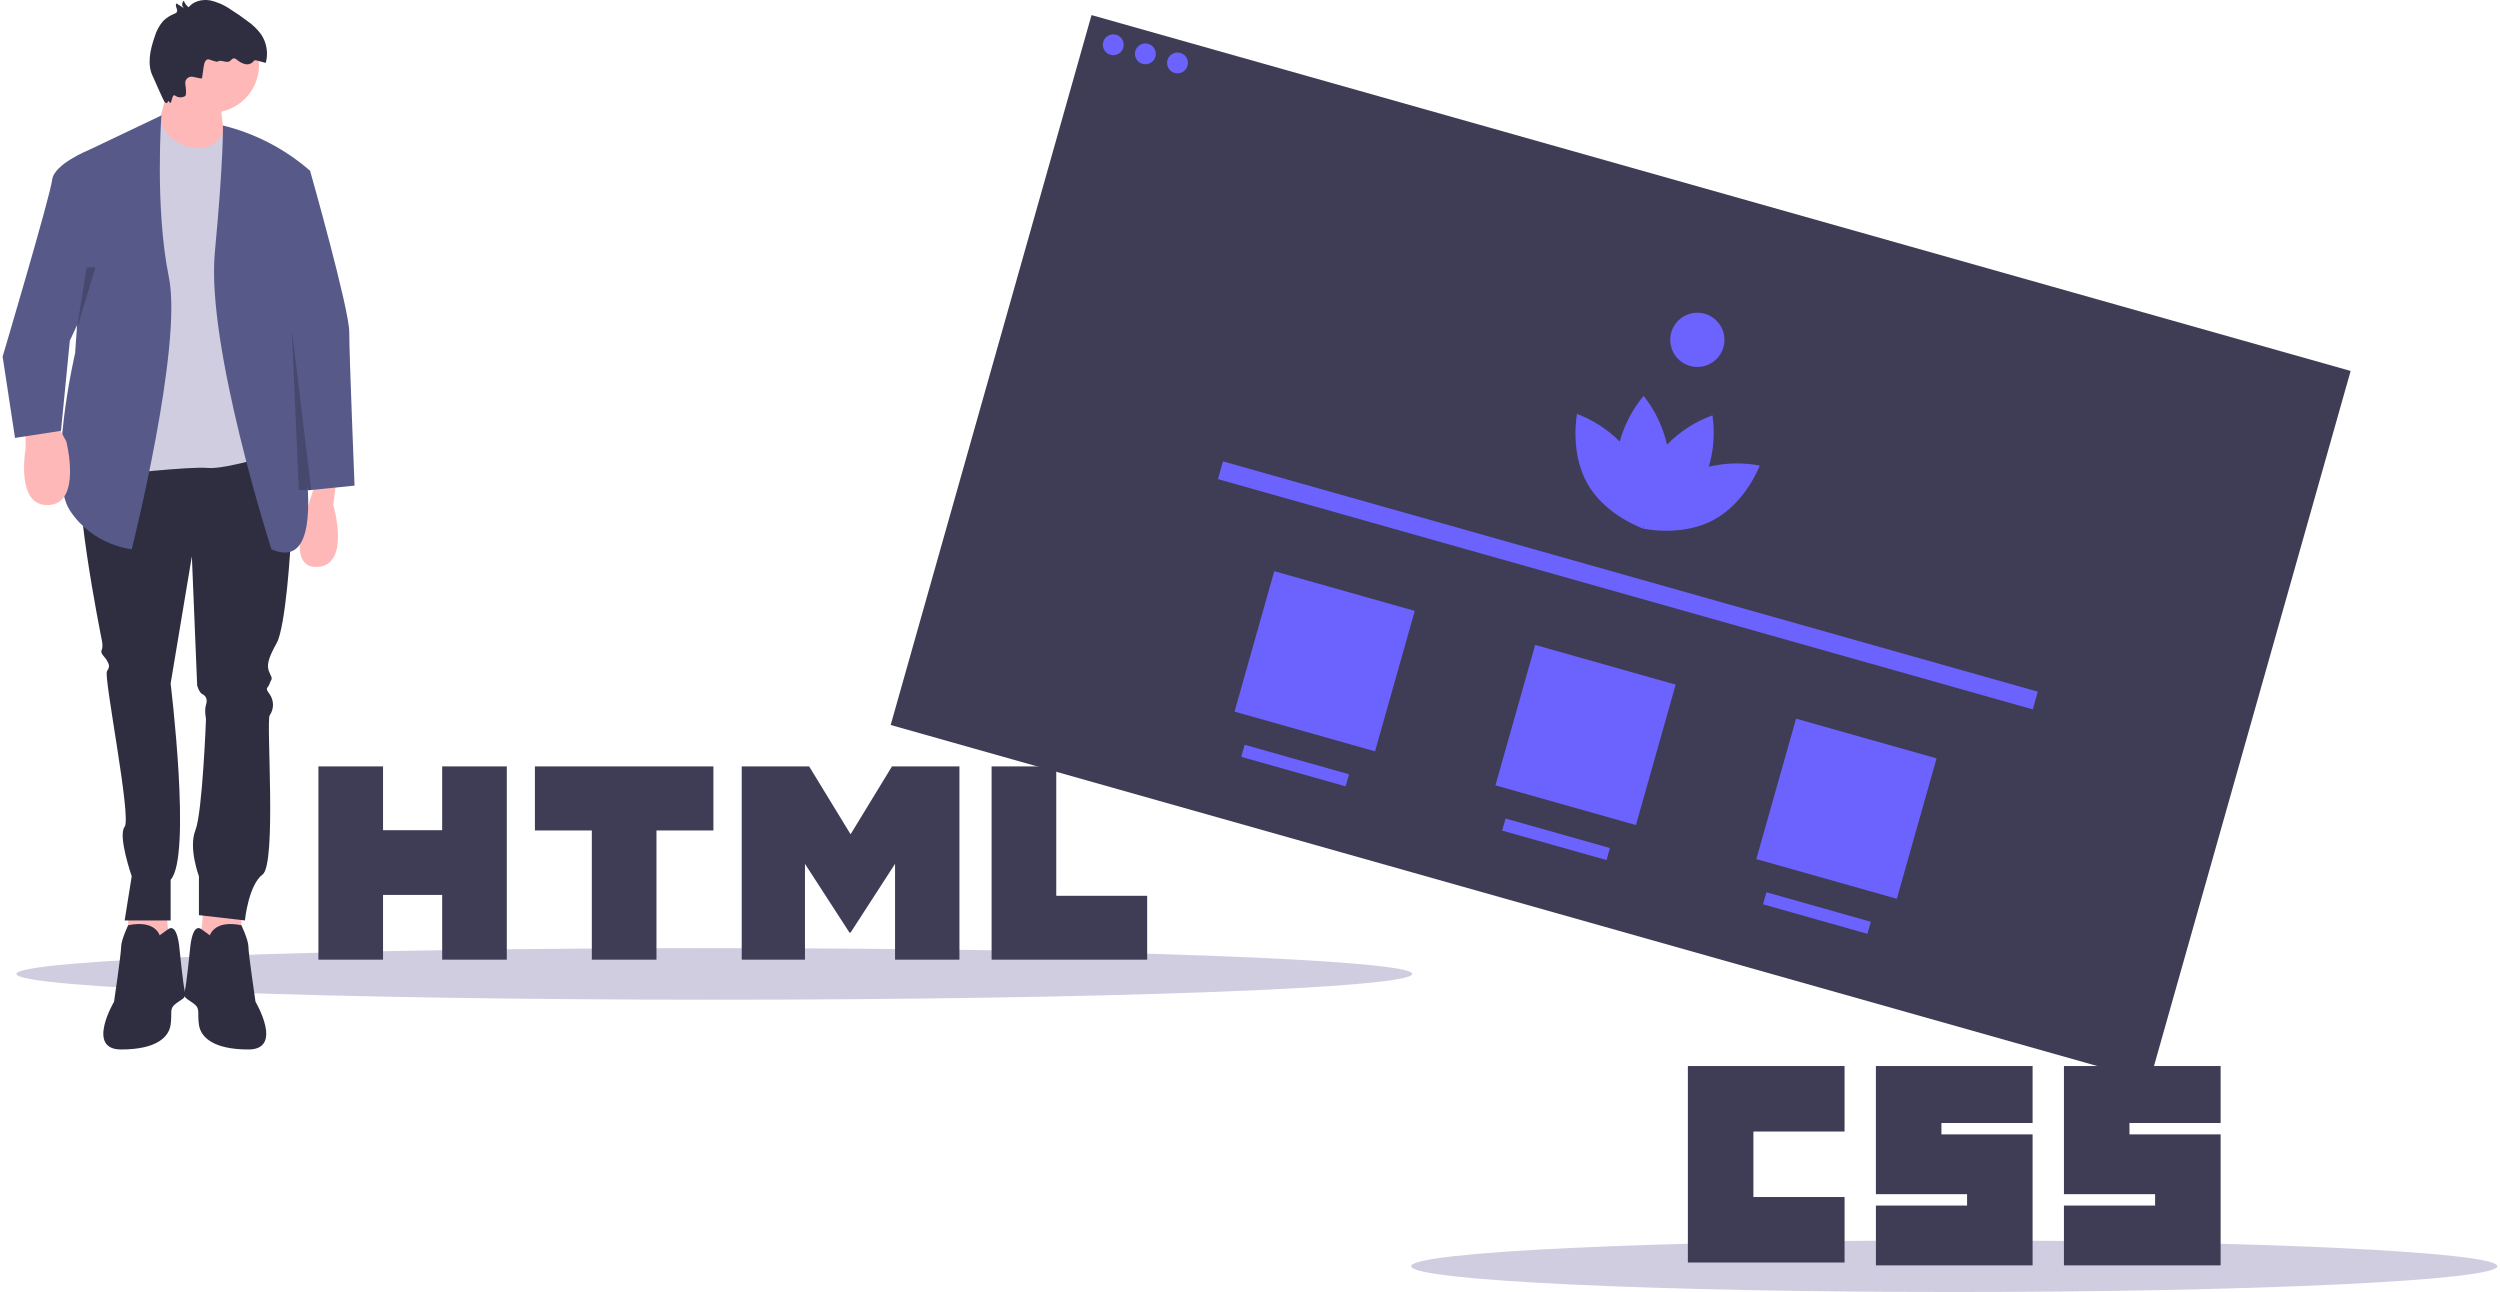 <svg width="476" height="246" viewBox="0 0 476 246" fill="none" xmlns="http://www.w3.org/2000/svg">
<g clip-path="url(#clip0_6_342)">
<path d="M207.826 2.872L169.583 138.037L409.318 205.796L447.561 70.63L207.826 2.872Z" fill="#3F3D56"/>
<path d="M211.967 10.51C213.064 10.51 213.953 9.621 213.953 8.525C213.953 7.429 213.064 6.541 211.967 6.541C210.871 6.541 209.982 7.429 209.982 8.525C209.982 9.621 210.871 10.51 211.967 10.51Z" fill="#6C63FF"/>
<path d="M218.081 12.238C219.178 12.238 220.066 11.349 220.066 10.253C220.066 9.157 219.178 8.269 218.081 8.269C216.984 8.269 216.095 9.157 216.095 10.253C216.095 11.349 216.984 12.238 218.081 12.238Z" fill="#6C63FF"/>
<path d="M224.195 13.966C225.291 13.966 226.18 13.077 226.18 11.981C226.18 10.885 225.291 9.997 224.195 9.997C223.098 9.997 222.209 10.885 222.209 11.981C222.209 13.077 223.098 13.966 224.195 13.966Z" fill="#6C63FF"/>
<path d="M335.056 88.639C331.847 88.033 328.545 88.111 325.368 88.868C326.293 85.693 326.527 82.357 326.053 79.084C322.781 80.268 319.821 82.177 317.394 84.669C316.632 81.276 315.11 78.1 312.943 75.379C310.825 77.919 309.276 80.883 308.4 84.072C306.09 81.764 303.318 79.97 300.267 78.806C300.267 78.806 298.821 86.157 302.302 92.188C305.4 97.556 311.353 100.068 312.626 100.556L312.656 100.591L312.672 100.573C312.801 100.622 312.873 100.647 312.873 100.647C312.873 100.647 312.9 100.506 312.938 100.254C312.961 100.226 312.984 100.197 313.009 100.165C313.014 100.206 313.019 100.242 313.024 100.278C312.924 100.513 312.873 100.647 312.873 100.647C312.873 100.647 312.948 100.664 313.083 100.69L313.087 100.714L313.132 100.699C314.471 100.949 320.859 101.925 326.311 98.974C332.437 95.658 335.056 88.639 335.056 88.639Z" fill="#6C63FF"/>
<path d="M323.175 69.864C326.026 69.864 328.337 67.554 328.337 64.704C328.337 61.855 326.026 59.545 323.175 59.545C320.324 59.545 318.013 61.855 318.013 64.704C318.013 67.554 320.324 69.864 323.175 69.864Z" fill="#6C63FF"/>
<path d="M387.993 131.695L232.855 87.847L231.901 91.22L387.039 135.068L387.993 131.695Z" fill="#6C63FF"/>
<path d="M269.369 116.315L242.621 108.755L235.057 135.489L261.805 143.049L269.369 116.315Z" fill="#6C63FF"/>
<path d="M319.044 130.355L292.296 122.795L284.732 149.529L311.48 157.089L319.044 130.355Z" fill="#6C63FF"/>
<path d="M368.719 144.395L341.971 136.835L334.407 163.569L361.155 171.129L368.719 144.395Z" fill="#6C63FF"/>
<path d="M256.853 147.424L236.983 141.808L236.335 144.1L256.205 149.716L256.853 147.424Z" fill="#6C63FF"/>
<path d="M306.528 161.464L286.658 155.848L286.01 158.14L305.88 163.756L306.528 161.464Z" fill="#6C63FF"/>
<path d="M356.203 175.504L336.333 169.888L335.685 172.18L355.555 177.796L356.203 175.504Z" fill="#6C63FF"/>
<path d="M136.01 190.346C209.403 190.346 268.9 188.147 268.9 185.435C268.9 182.723 209.403 180.525 136.01 180.525C62.617 180.525 3.12 182.723 3.12 185.435C3.12 188.147 62.617 190.346 136.01 190.346Z" fill="#D0CDE1"/>
<path d="M372.089 246C429.201 246 475.5 243.801 475.5 241.089C475.5 238.377 429.201 236.179 372.089 236.179C314.977 236.179 268.679 238.377 268.679 241.089C268.679 243.801 314.977 246 372.089 246Z" fill="#D0CDE1"/>
<path d="M321.371 202.973H351.204V215.443H333.847V227.913H351.206V240.383H321.371V202.973ZM357.172 202.973H387.006V213.817H369.648V215.985H387.006V240.925H357.173V229.539H374.531V227.37H357.171V202.973H357.172ZM392.974 202.973H422.808V213.817H405.45V215.985H422.808V240.925H392.974V229.539H410.332V227.37H392.975V202.973H392.974Z" fill="#3F3D56"/>
<path d="M60.623 145.916H72.931V158.07H84.189V145.916H96.497V182.72H84.19V170.396H72.931V182.719H60.624V145.916H60.623ZM112.681 158.121H101.848V145.916H135.831V158.121H124.991V182.72H112.684V158.121H112.681ZM141.224 145.916H154.057L161.951 158.848L169.837 145.916H182.676V182.72H170.418V164.478L161.951 177.563H161.739L153.266 164.478V182.72H141.224V145.916ZM188.801 145.916H201.112V170.555H218.419V182.72H188.8V145.916H188.801Z" fill="#3F3D56"/>
<path d="M38.886 171.214L37.876 182.656L45.957 181.983V172.223L38.886 171.214Z" fill="#FFB8B8"/>
<path d="M31.478 171.214L32.488 182.656L24.407 181.983V172.223L31.478 171.214Z" fill="#FFB8B8"/>
<path d="M52.691 83.376C52.691 83.376 55.385 99.53 55.385 101.886C55.385 104.242 54.375 119.386 52.691 122.415C51.007 125.444 50.671 126.79 51.344 128.136C52.018 129.482 51.681 129.146 51.344 130.156C51.007 131.165 50.334 130.829 51.344 132.175C51.757 132.767 51.978 133.472 51.978 134.194C51.978 134.916 51.757 135.621 51.344 136.213C50.671 137.223 52.691 164.483 49.997 166.502C47.304 168.521 46.63 175.252 46.63 175.252L37.876 174.243V166.839C37.876 166.839 35.855 161.454 37.202 158.089C38.549 154.723 39.222 136.886 39.222 136.886C39.222 136.886 38.886 135.204 39.222 134.194C39.559 133.184 39.222 132.511 38.549 132.175C37.876 131.838 37.539 130.492 37.539 130.492L36.529 105.924L32.488 130.156C32.488 130.156 36.529 163.137 32.488 167.512V175.252H23.733L25.08 166.839C25.08 166.839 22.387 159.098 23.733 157.415C25.08 155.733 19.693 128.809 20.366 127.8C21.04 126.79 20.703 126.454 20.366 125.78C20.03 125.107 19.019 124.434 19.356 123.761C19.693 123.088 19.356 121.742 19.356 121.742C19.356 121.742 12.959 90.107 15.989 87.078C19.019 84.049 52.691 83.376 52.691 83.376Z" fill="#2F2E41"/>
<path d="M39.896 178.281C39.896 178.281 40.569 175.054 45.957 176.163C45.957 176.163 47.303 178.954 47.303 180.3C47.303 181.647 48.65 190.733 48.65 190.733C48.65 190.733 54.038 199.82 47.303 199.82C40.569 199.82 38.212 197.464 37.876 195.108C37.539 192.752 38.212 192.079 36.865 191.07C35.519 190.06 34.845 190.06 35.182 188.714C35.519 187.368 36.192 180.637 36.192 180.637C36.192 180.637 36.529 175.589 38.381 176.935L40.233 178.281" fill="#2F2E41"/>
<path d="M30.468 178.281C30.468 178.281 29.794 175.054 24.407 176.163C24.407 176.163 23.06 178.954 23.06 180.3C23.06 181.647 21.713 190.733 21.713 190.733C21.713 190.733 16.326 199.82 23.06 199.82C29.794 199.82 32.151 197.464 32.488 195.108C32.825 192.752 32.151 192.079 33.498 191.07C34.845 190.06 35.518 190.06 35.182 188.714C34.845 187.368 34.172 180.637 34.172 180.637C34.172 180.637 33.835 175.589 31.983 176.935L30.131 178.281" fill="#2F2E41"/>
<path d="M40.233 21.452C45.254 21.452 49.324 17.384 49.324 12.366C49.324 7.347 45.254 3.279 40.233 3.279C35.211 3.279 31.141 7.347 31.141 12.366C31.141 17.384 35.211 21.452 40.233 21.452Z" fill="#FFB8B8"/>
<path d="M32.825 13.712C32.825 13.712 29.121 28.183 28.448 28.52C27.774 28.856 43.936 30.202 43.936 30.202C43.936 30.202 39.896 17.75 43.936 15.731L32.825 13.712Z" fill="#FFB8B8"/>
<path d="M30.459 22.53L30.459 22.529L19.356 30.202L21.376 90.444C21.376 90.444 36.192 88.761 39.559 89.097C42.926 89.434 53.701 86.068 53.701 86.068L48.981 29.462C48.889 28.356 48.404 27.32 47.614 26.54C46.824 25.76 45.781 25.288 44.673 25.21L42.651 25.068C42.651 25.068 40.63 30.067 34.552 27.488C33.528 27.042 32.623 26.361 31.911 25.5C31.2 24.638 30.703 23.621 30.459 22.53Z" fill="#D0CDE1"/>
<path d="M30.728 21.981L16.999 28.52L14.305 67.222C14.305 67.222 8.918 90.444 13.295 97.174C17.672 103.905 25.08 104.578 25.08 104.578C25.08 104.578 34.845 65.876 32.151 52.751C29.458 39.626 30.728 21.981 30.728 21.981Z" fill="#575A89"/>
<path d="M4.877 80.347V85.395C4.877 85.395 2.857 96.501 9.255 96.165C15.652 95.828 12.622 84.049 12.622 84.049L10.601 80.347H4.877Z" fill="#FFB8B8"/>
<path d="M64.139 90.444L63.466 96.165C63.466 96.165 66.833 107.607 60.436 107.944C54.038 108.28 58.682 96.235 58.682 96.235L60.772 89.77L64.139 90.444Z" fill="#FFB8B8"/>
<path d="M42.448 23.892C48.583 25.402 54.269 28.356 59.03 32.507L59.089 32.558L54.375 57.462L53.701 66.549C53.701 66.549 66.16 110.973 51.681 104.578C51.681 104.578 39.222 65.876 40.906 48.039C42.59 30.202 42.448 23.892 42.448 23.892Z" fill="#575A89"/>
<path d="M54.711 32.222C55.048 31.885 59.089 32.689 59.089 32.689C59.089 32.689 66.496 58.808 66.496 63.184C66.496 67.559 67.507 92.463 67.507 92.463L58.618 93.358L51.424 58.756L54.711 32.222Z" fill="#575A89"/>
<path d="M19.356 28.52H16.999C16.999 28.52 10.265 31.212 9.928 34.241C9.591 37.27 0.5 67.895 0.5 67.895L2.857 83.376L11.612 82.03L13.295 64.866L22.05 46.02L19.356 28.52Z" fill="#575A89"/>
<path d="M38.466 14.902L38.815 12.473C38.896 11.907 39.228 11.163 39.779 11.316C40.247 11.447 41.268 11.848 41.439 11.727C42.08 11.274 43.048 12.067 43.722 11.664C44.004 11.495 44.188 11.134 44.515 11.11C44.735 11.124 44.943 11.218 45.098 11.374C45.535 11.754 46.05 12.033 46.607 12.193C46.886 12.269 47.181 12.269 47.46 12.193C47.739 12.117 47.993 11.967 48.195 11.76C48.267 11.65 48.363 11.558 48.476 11.491C48.609 11.453 48.751 11.459 48.88 11.51L50.6 11.978C50.853 11.061 50.905 10.1 50.752 9.162C50.6 8.223 50.246 7.328 49.716 6.539C49.018 5.592 48.172 4.764 47.21 4.086C46.145 3.276 45.046 2.514 43.912 1.801C42.711 0.951 41.347 0.358 39.905 0.058C38.455 -0.162 36.831 0.232 35.918 1.381C35.489 1.07 35.166 0.635 34.995 0.134C34.892 0.227 34.812 0.341 34.759 0.469C34.705 0.596 34.681 0.734 34.687 0.872C34.692 1.01 34.728 1.145 34.792 1.268C34.856 1.391 34.946 1.498 35.056 1.582L33.601 0.653C33.192 1.083 33.991 1.861 33.643 2.34C33.537 2.459 33.402 2.547 33.251 2.596C32.461 2.904 31.737 3.359 31.118 3.938C30.334 4.831 29.76 5.887 29.438 7.031C28.571 9.517 27.941 12.367 29.173 14.694C29.312 14.958 31.155 19.312 31.401 19.481C32.231 20.055 31.691 18.666 32.285 19.481C32.752 20.12 32.665 17.674 33.358 18.211C33.63 18.406 33.952 18.517 34.286 18.532C34.62 18.547 34.951 18.465 35.239 18.296C35.526 18.097 35.434 16.99 35.278 15.975C35.249 15.781 35.267 15.583 35.332 15.399C35.396 15.214 35.505 15.048 35.649 14.915C35.793 14.782 35.967 14.686 36.156 14.636C36.346 14.586 36.544 14.584 36.735 14.628C37.599 14.831 38.452 15.005 38.466 14.902Z" fill="#2F2E41"/>
<path opacity="0.2" d="M55.553 62.679L59.257 93.304H56.9L55.553 62.679Z" fill="black"/>
<path opacity="0.2" d="M16.494 50.9L14.621 62.678L18.178 50.9H17.167H16.494Z" fill="black"/>
</g>
<defs>
<clipPath id="clip0_6_342">
<rect width="475" height="246" fill="white" transform="translate(0.5)"/>
</clipPath>
</defs>
</svg>
